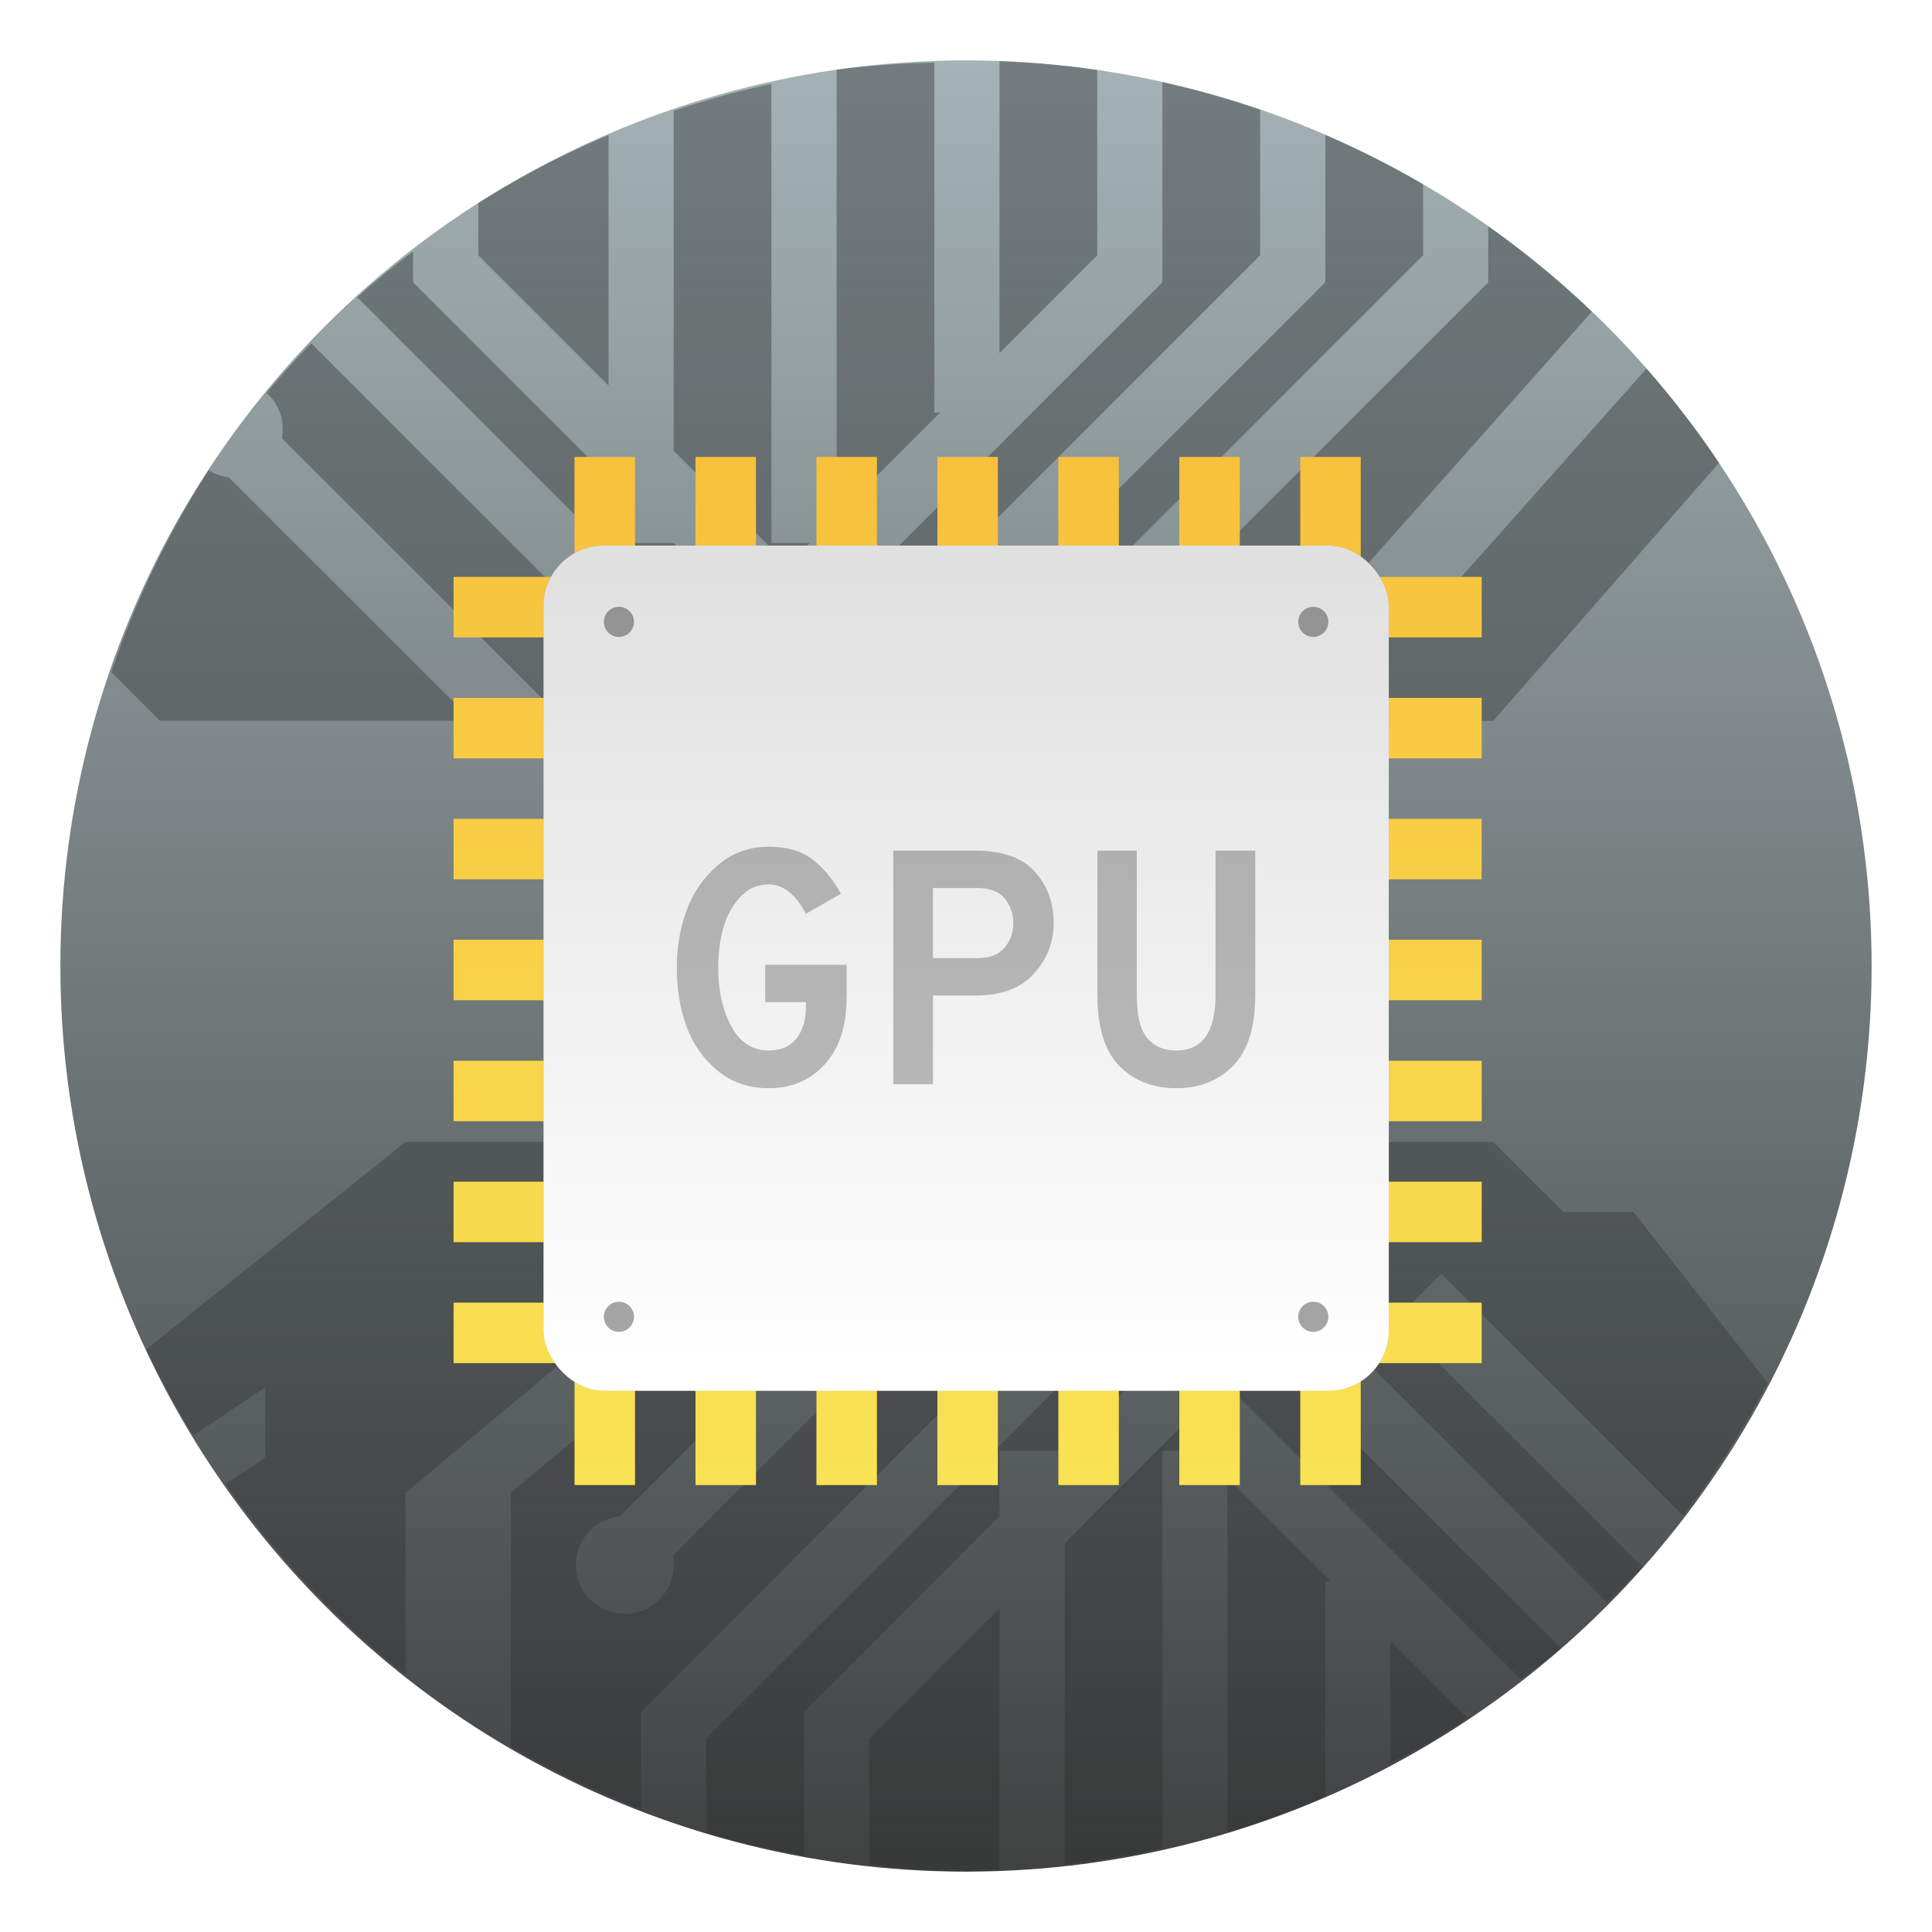<?xml version="1.0" encoding="UTF-8"?>
<svg id="Apps-Visual-Studio-Code" width="64" height="64" enable-background="new 0 0 1024 1024" image-rendering="optimizeSpeed" version="1.1" viewBox="0 0 64 64" xmlns="http://www.w3.org/2000/svg" xmlns:xlink="http://www.w3.org/1999/xlink">
 <defs>
  <linearGradient id="c-3" x1="32" x2="32" y1="11" y2="53" gradientUnits="userSpaceOnUse">
   <stop stop-color="#f7bd39" offset="0"/>
   <stop stop-color="#f9e657" offset="1"/>
  </linearGradient>
  <filter id="f" x="-.06" y="-.06" width="1.12" height="1.12" color-interpolation-filters="sRGB">
   <feGaussianBlur stdDeviation="0.185"/>
  </filter>
  <linearGradient id="b-5" x1="8.467" x2="8.467" y1="284.83" y2="292.24" gradientUnits="userSpaceOnUse">
   <stop stop-color="#e0e0e0" offset="0"/>
   <stop stop-color="#fff" offset="1"/>
  </linearGradient>
  <linearGradient id="linearGradient964" x1="30" x2="30" y1="10" y2="70" gradientTransform="matrix(1.079 0 0 1.079 -2.506 -2.52)" gradientUnits="userSpaceOnUse">
   <stop offset="0"/>
   <stop stop-opacity=".35" offset="1"/>
  </linearGradient>
  <linearGradient id="linearGradient983" x1="122.64" x2="122.64" y1="80.75" y2="21.147" gradientTransform="translate(-90.522 -19.261)" gradientUnits="userSpaceOnUse">
   <stop stop-color="#414343" offset="0"/>
   <stop stop-color="#a5b3b6" offset="1"/>
  </linearGradient>
 </defs>
 <circle cx="32" cy="32" r="30" fill="url(#linearGradient983)" fill-rule="evenodd" stroke-linejoin="round" stroke-width="1.911"/>
 <path d="m33.109 2.027v9.668l3.238-3.236v-6.141a30 30 0 0 0-3.238-0.291zm-2.158 0.047a30 30 0 0 0-3.238 0.234v14.783l3.424-3.422h-0.186v-11.596zm7.555 0.648v6.629l-10.885 10.885 1.172 1.172 12.951-12.949v-4.826a30 30 0 0 0-3.238-0.91zm-12.951 0.055a30 30 0 0 0-3.238 0.896v11.26l3.777 3.777 0.727-0.725h-1.266v-15.209zm18.348 1.693v4.881l-14.502 14.502-0.607-0.609-0.609 0.609-2.09-2.09-2.088 2.09-0.609-0.609-0.609 0.609-12.479-12.479a30 30 0 0 0-1.477 1.641 1.619 1.619 0 0 1 0.533 1.193 1.619 1.619 0 0 1-0.029 0.309l9.361 9.361h30.768l7.479-8.547a30 30 0 0 0 0-0.002 30 30 0 0 0-2.404-3.117l-6.238 7.019h-3.486l7.914-8.906a30 30 0 0 0-3.432-2.826v1.852l-14.5 14.5-1.525-1.525 13.867-13.867v-2.353a30 30 0 0 0-3.236-1.635zm-23.744 0.008a30 30 0 0 0-4.316 2.25v1.73l4.316 4.316v-8.297zm-6.475 3.853a30 30 0 0 0-1.85 1.516l11.562 11.561 1.172-1.172-2.252-2.25h-2.158v-2.158l-6.475-6.477v-1.02zm-6.769 7.246a30 30 0 0 0-3.223 6.695l1.605 1.605h10.348l-8.06-8.06a1.619 1.619 0 0 1-0.67-0.24zm6.519 22.248v0.002l-8.592 6.873a30 30 0 0 0 1.557 2.852l2.385-1.59v2.324l-1.315 0.877a30 30 0 0 0 5.965 6.316v-6.029l6.973-5.812h3.486l-6.973 5.812v8.408a30 30 0 0 0 4.316 2.062v-3.223l14.502-14.502 0.609 0.609 0.609-0.609 2.088 2.09 2.09-2.09 0.609 0.609 0.607-0.609 10.885 10.885a30 30 0 0 0 1.172-1.172l-8.185-8.185 1.525-1.527 8.004 8.006a30 30 0 0 0 2.805-4.396l-4.445-5.656h-2.322l-2.324-2.324h-13.982l0.256 0.254-13.451 13.451a1.619 1.619 0 0 1 0.029 0.311 1.619 1.619 0 0 1-1.619 1.619 1.619 1.619 0 0 1-1.619-1.619 1.619 1.619 0 0 1 1.457-1.611l12.404-12.404h-19.506zm22.914 6.816-12.951 12.951v3.135a30 30 0 0 0 3.236 0.729v-4.758l6.477-6.475v-2.16h2.158l2.252-2.25-1.172-1.172zm5.394 0-1.172 1.172 9.809 9.807a30 30 0 0 0 1.33-1.012l-9.967-9.967zm-2.697 2.697-3.777 3.777v10.65a30 30 0 0 0 3.238-0.559v-13.145h1.264l-0.725-0.725zm1.619 1.619v11.746a30 30 0 0 0 3.238-1.207v-7.117h0.184l-3.422-3.422zm-7.555 4.316-4.316 4.318v4.178a30 30 0 0 0 3.207 0.229 30 30 0 0 0 1.109-0.08v-8.645zm12.951 1.08v4.061a30 30 0 0 0 2.572-1.488l-2.572-2.572z" fill="url(#linearGradient964)" opacity=".3"/>
 <g transform="translate(77.867 .048)">
  <g transform="matrix(3.78 0 0 3.78 -77.867 -1058.6)">
   <g transform="translate(0 -.009)">
    <path transform="matrix(.265 0 0 .265 0 280.07)" d="m19 15.033v3.967h-4v2h4v2h-4v2h4v2h-4v2h4v2h-4v2h4v2h-4v2h4v2h-4v2h4v2h-4v2h4v4.033h2v-4.033h2v4.033h2v-4.033h2v4.033h2v-4.033h2v4.033h2v-4.033h2v4.033h2v-4.033h2v4.033h2v-4.033h2v4.033h2v-4.033h4v-2h-4v-2h4v-2h-4v-2h4v-2h-4v-2h4v-2h-4v-2h4v-2h-4v-2h4v-2h-4v-2h4v-2h-4v-3.967h-2v3.967h-2v-3.967h-2v3.967h-2v-3.967h-2v3.967h-2v-3.967h-2v3.967h-2v-3.967h-2v3.967h-2v-3.967h-2v3.967h-2v-3.967zm2 5.967h2v2h-2zm4 0h2v2h-2zm4 0h2v2h-2zm4 0h2v2h-2zm4 0h2v2h-2zm4 0h2v2h-2zm-20 4h2v2h-2zm4 0h2v2h-2zm4 0h2v2h-2zm4 0h2v2h-2zm4 0h2v2h-2zm4 0h2v2h-2zm-20 4h2v2h-2zm4 0h2v2h-2zm4 0h2v2h-2zm4 0h2v2h-2zm4 0h2v2h-2zm4 0h2v2h-2zm-20 4h2v2h-2zm4 0h2v2h-2zm4 0h2v2h-2zm4 0h2v2h-2zm4 0h2v2h-2zm4 0h2v2h-2zm-20 4h2v2h-2zm4 0h2v2h-2zm4 0h2v2h-2zm4 0h2v2h-2zm4 0h2v2h-2zm4 0h2v2h-2zm-20 4h2v2h-2zm4 0h2v2h-2zm4 0h2v2h-2zm4 0h2v2h-2zm4 0h2v2h-2zm4 0h2v2h-2z" fill="url(#c-3)" stroke-width="3.1"/>
    <rect x="4.763" y="284.83" width="7.408" height="7.408" rx=".529" ry=".529" fill-rule="evenodd" filter="url(#f)" opacity=".5"/>
    <rect x="4.763" y="284.83" width="7.408" height="7.408" rx=".529" ry=".529" fill="url(#b-5)" fill-rule="evenodd"/>
   </g>
   <g fill-rule="evenodd">
    <circle cx="5.424" cy="285.49" r=".132" opacity=".35" style="paint-order:stroke fill markers"/>
    <circle cx="11.509" cy="285.49" r=".132" opacity=".35" style="paint-order:stroke fill markers"/>
    <circle cx="5.424" cy="291.58" r=".132" opacity=".35" style="paint-order:stroke fill markers"/>
    <circle cx="11.509" cy="291.58" r=".132" opacity=".35" style="paint-order:stroke fill markers"/>
   </g>
  </g>
  <path d="m-52.397 36q-1.006 0-1.713-0.591-0.707-0.591-1.022-1.47-0.315-0.878-0.315-1.939 0-1.006 0.326-1.895 0.326-0.889 1.039-1.497 0.713-0.608 1.685-0.608 0.895 0 1.442 0.42 0.547 0.42 0.945 1.138l-1.16 0.663q-0.519-0.972-1.226-0.972-0.586 0-0.978 0.447-0.392 0.447-0.547 1.039-0.155 0.591-0.155 1.265 0 1.138 0.431 1.945 0.431 0.807 1.249 0.807 0.597 0 0.911-0.398 0.315-0.398 0.315-1.039v-0.166h-1.348v-1.238h2.696v1.072q0 1.425-0.718 2.221-0.718 0.796-1.856 0.796zm5.436-0.133h-1.315v-7.735h2.729q1.337 0 1.961 0.696 0.624 0.696 0.624 1.702 0 0.95-0.652 1.674-0.652 0.724-1.934 0.724h-1.414zm0-6.497v2.321h1.481q0.597 0 0.889-0.343 0.293-0.343 0.293-0.818 0-0.453-0.282-0.807t-0.901-0.354zm8.055 6.63q-1.149 0-1.878-0.735-0.729-0.735-0.729-2.348v-4.784h1.304v4.784q0 1.006 0.343 1.42 0.343 0.414 0.961 0.414 1.304 0 1.304-1.834v-4.784h1.315v4.784q0 1.591-0.729 2.337-0.729 0.746-1.89 0.746z" fill-rule="evenodd" opacity=".25" stroke-width="1.506" style="isolation:isolate"/>
 </g>
</svg>
